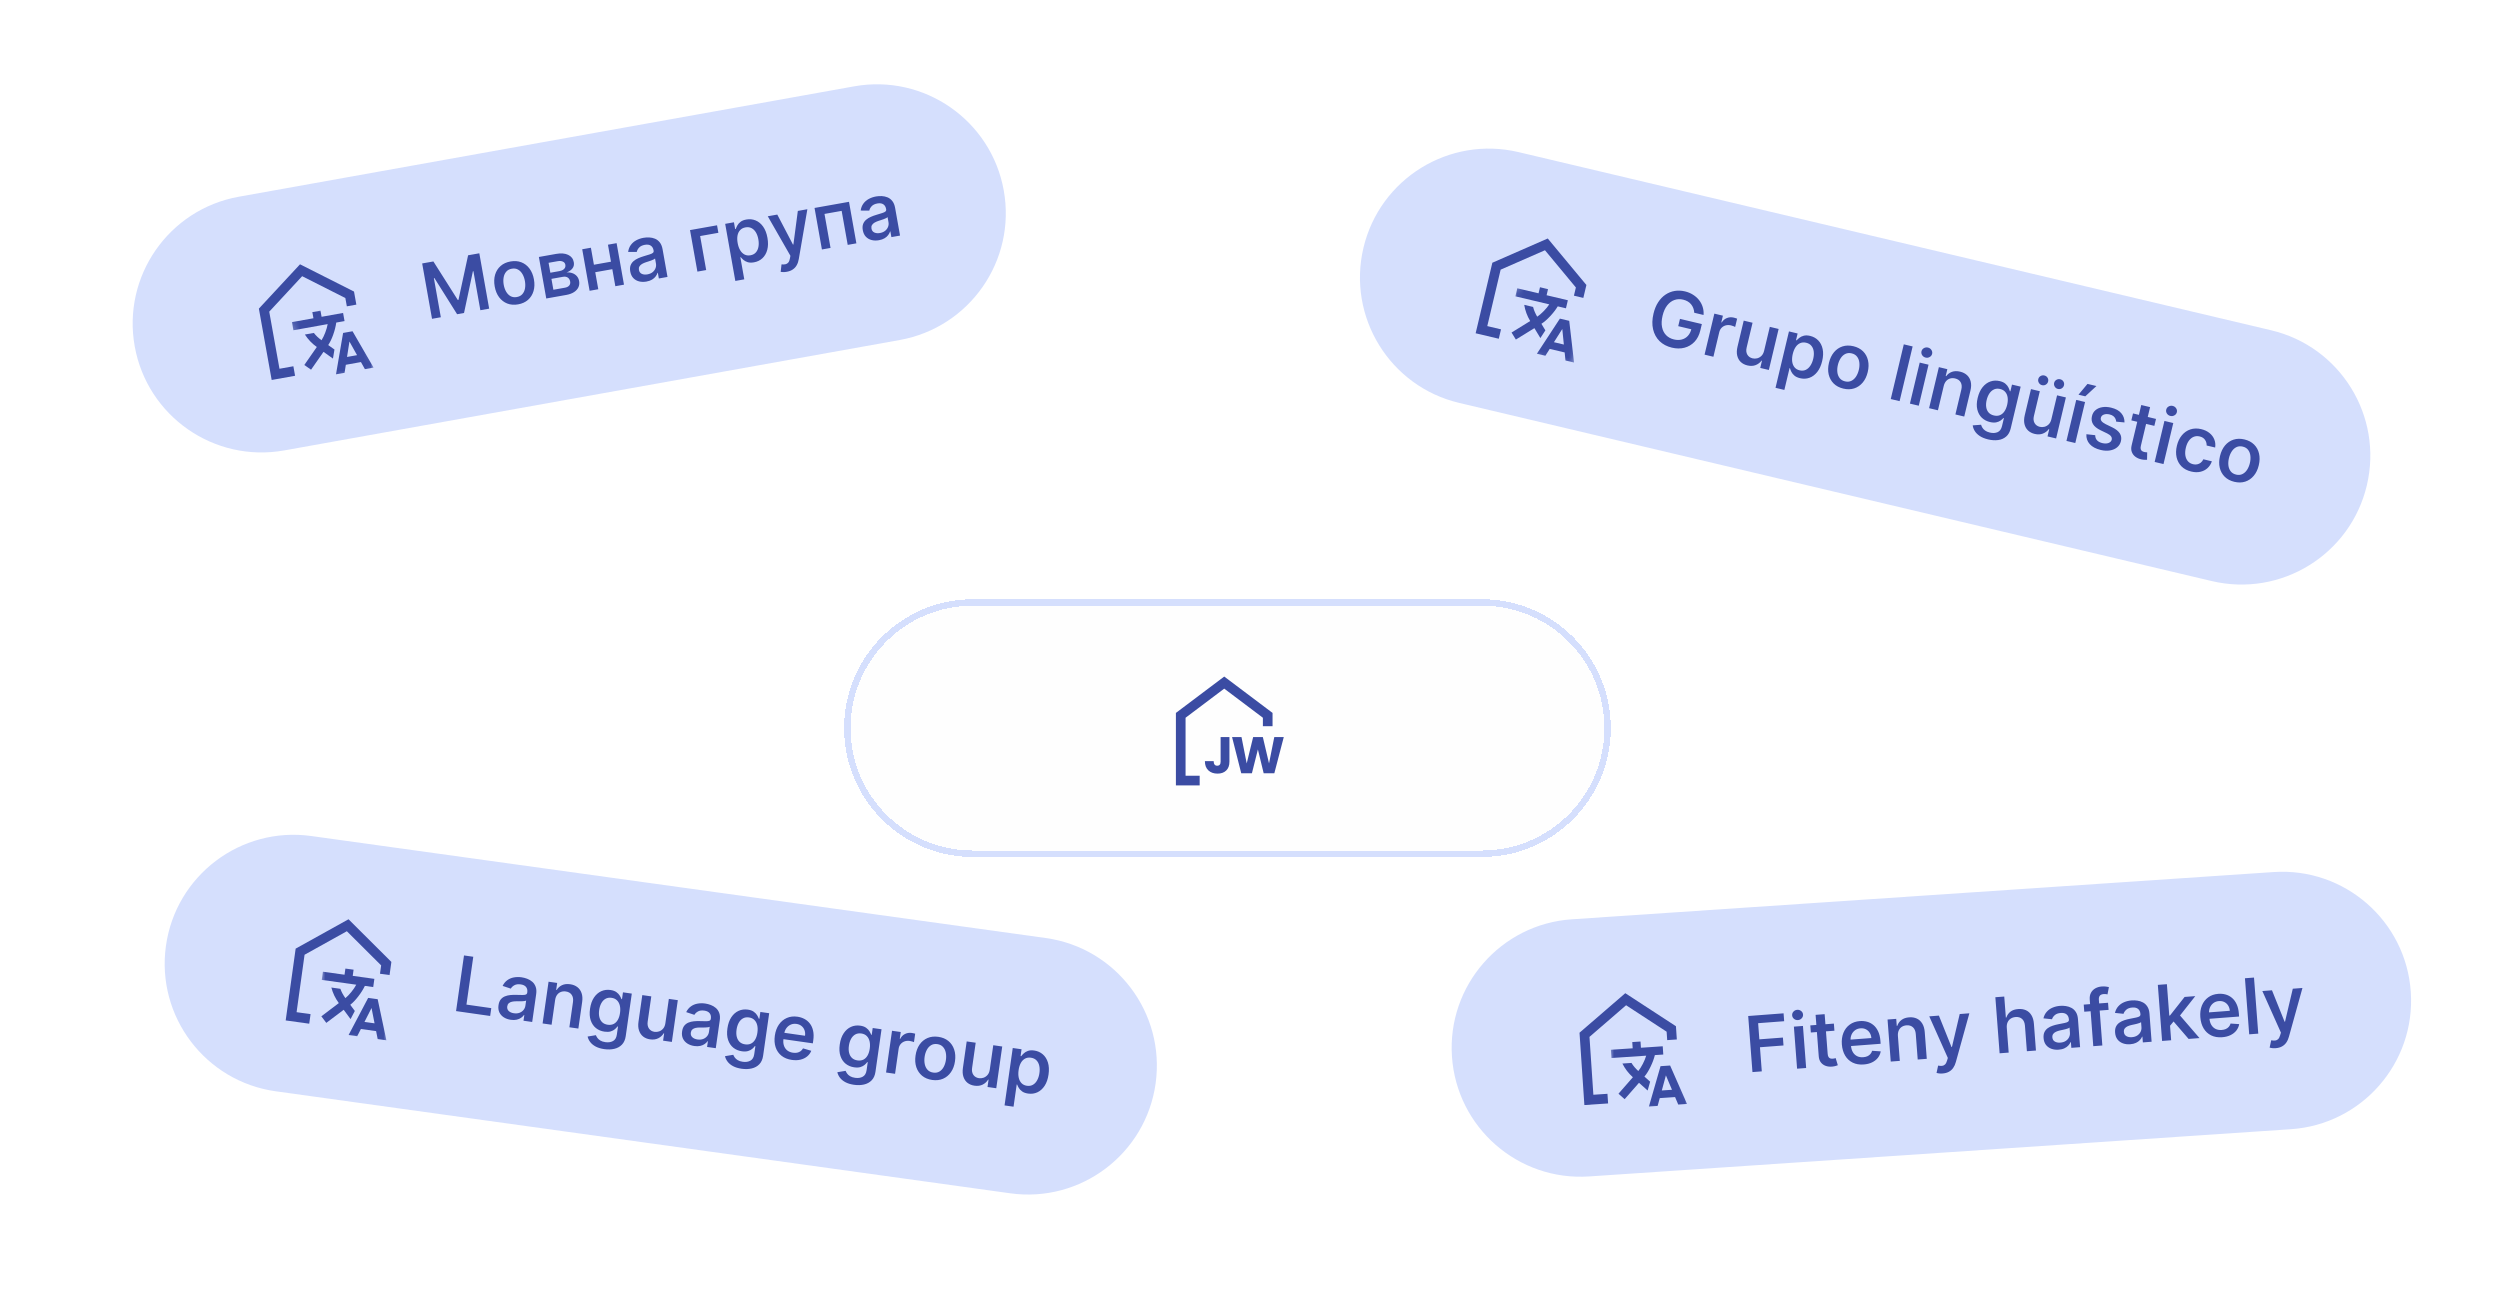 <svg width="388" height="200" viewBox="0 0 388 200" fill="none" xmlns="http://www.w3.org/2000/svg">
<g filter="url(#filter0_dd_18364_393903)">
<path d="M131 103C131 91.954 139.954 83 151 83H230C241.046 83 250 91.954 250 103C250 114.046 241.046 123 230 123H151C139.954 123 131 114.046 131 103Z" fill="#FEFEFE" shape-rendering="crispEdges"/>
<path d="M151 83.5H230C240.77 83.5 249.5 92.23 249.5 103C249.5 113.77 240.77 122.5 230 122.5H151C140.23 122.5 131.5 113.77 131.5 103C131.5 92.23 140.23 83.5 151 83.5Z" stroke="#D5DFFD" shape-rendering="crispEdges"/>
<mask id="mask0_18364_393903" style="mask-type:alpha" maskUnits="userSpaceOnUse" x="178" y="91" width="25" height="24">
<rect x="178.5" y="91" width="24" height="24" fill="#D9D9D9"/>
</mask>
<g mask="url(#mask0_18364_393903)">
<path d="M199.241 104.394L197.777 110.01H196.121L195.225 106.314L194.297 110.01H192.641L191.217 104.394H192.681L193.489 108.482L194.489 104.394H195.993L196.953 108.482L197.769 104.394H199.241Z" fill="#3B4CA3"/>
<path d="M190.808 104.394V108.218C190.808 108.81 190.64 109.266 190.304 109.586C189.973 109.906 189.525 110.066 188.96 110.066C188.368 110.066 187.893 109.898 187.536 109.562C187.179 109.226 187 108.749 187 108.13H188.36C188.36 108.365 188.408 108.543 188.504 108.666C188.6 108.783 188.739 108.842 188.92 108.842C189.085 108.842 189.213 108.789 189.304 108.682C189.395 108.575 189.44 108.421 189.44 108.218V104.394H190.808Z" fill="#3B4CA3"/>
<path d="M182.5 111.894V100.644L190 95L197.5 100.644V102.704H196V101.394L190 96.875L184 101.394V110.394H186.19C186.19 110.672 186.19 110.879 186.19 111.136C186.19 111.394 186.19 111.6 186.19 111.894H182.5Z" fill="#3B4CA3"/>
</g>
</g>
<path d="M20.907 53.749C18.957 42.877 26.19 32.482 37.062 30.532L132.567 13.4C143.439 11.449 153.834 18.682 155.784 29.554C157.735 40.426 150.502 50.821 139.63 52.771L44.125 69.903C33.252 71.854 22.858 64.621 20.907 53.749Z" fill="#D5DFFD"/>
<mask id="mask1_18364_393903" style="mask-type:alpha" maskUnits="userSpaceOnUse" x="34" y="34" width="29" height="29">
<rect x="34.537" y="39.112" width="24" height="24" transform="rotate(-10.17 34.537 39.112)" fill="#D9D9D9"/>
</mask>
<g mask="url(#mask1_18364_393903)">
<path d="M42.164 58.972L40.177 47.899L46.563 41.019L54.942 45.25L55.305 47.278L53.829 47.542L53.598 46.254L46.894 42.865L41.786 48.372L43.375 57.231L45.531 56.844C45.58 57.118 45.617 57.321 45.662 57.575C45.708 57.828 45.744 58.031 45.796 58.321L42.164 58.972Z" fill="#3B4CA3"/>
<mask id="mask2_18364_393903" style="mask-type:alpha" maskUnits="userSpaceOnUse" x="44" y="46" width="15" height="14">
<rect x="44.8" y="48.352" width="11.625" height="11.625" transform="rotate(-10.17 44.8 48.352)" fill="#D9D9D9"/>
</mask>
<g mask="url(#mask2_18364_393903)">
<path d="M52.147 58.096L53.248 51.674L54.714 51.411L57.978 57.05L56.634 57.292L56.019 56.193L53.673 56.614L53.478 57.858L52.147 58.096ZM48.276 57.377L47.227 56.647L49.169 53.855C48.787 53.581 48.444 53.285 48.142 52.968C47.84 52.651 47.565 52.302 47.319 51.92L48.711 51.67C48.876 51.886 49.055 52.084 49.247 52.265C49.438 52.445 49.656 52.625 49.9 52.806C50.104 52.489 50.298 52.09 50.482 51.608C50.666 51.127 50.79 50.691 50.854 50.302L45.535 51.256L45.308 49.992L48.646 49.394L48.475 48.44L49.738 48.214L49.909 49.167L53.246 48.569L53.473 49.832L52.185 50.063C52.108 50.644 51.953 51.265 51.719 51.926C51.487 52.586 51.226 53.129 50.939 53.555L51.91 54.246L51.675 55.652L50.209 54.606L48.276 57.377ZM53.86 55.399L55.414 55.12L54.233 53.004L53.86 55.399Z" fill="#3B4CA3"/>
</g>
</g>
<path d="M65.521 40.887L67.262 40.578L71.053 46.56L71.154 46.542L72.649 39.62L74.39 39.31L75.919 47.903L74.551 48.146L73.473 42.087L73.394 42.102L72.017 48.575L70.943 48.766L67.417 43.151L67.337 43.166L68.417 49.237L67.049 49.48L65.521 40.887ZM80.414 47.237C79.796 47.347 79.234 47.304 78.729 47.108C78.224 46.91 77.8 46.584 77.46 46.131C77.123 45.677 76.895 45.119 76.777 44.456C76.658 43.788 76.679 43.181 76.839 42.636C77.001 42.09 77.286 41.639 77.693 41.281C78.099 40.923 78.612 40.689 79.23 40.579C79.848 40.469 80.41 40.512 80.915 40.708C81.42 40.904 81.842 41.23 82.18 41.686C82.52 42.142 82.75 42.704 82.869 43.373C82.987 44.035 82.964 44.638 82.801 45.181C82.641 45.723 82.358 46.175 81.951 46.535C81.545 46.893 81.032 47.127 80.414 47.237ZM80.216 46.099C80.585 46.034 80.873 45.88 81.078 45.639C81.286 45.397 81.421 45.1 81.482 44.749C81.543 44.395 81.538 44.017 81.467 43.618C81.395 43.215 81.27 42.858 81.09 42.546C80.91 42.232 80.681 41.997 80.403 41.842C80.126 41.683 79.803 41.637 79.434 41.703C79.062 41.769 78.772 41.924 78.565 42.169C78.357 42.411 78.222 42.71 78.162 43.067C78.101 43.421 78.106 43.8 78.178 44.203C78.249 44.602 78.374 44.958 78.554 45.27C78.733 45.578 78.962 45.81 79.24 45.966C79.519 46.121 79.844 46.166 80.216 46.099ZM84.779 46.327L83.633 39.882L86.323 39.404C87.07 39.271 87.687 39.32 88.175 39.551C88.666 39.781 88.96 40.164 89.055 40.701C89.121 41.071 89.05 41.389 88.844 41.656C88.638 41.924 88.335 42.134 87.935 42.286C88.253 42.258 88.549 42.293 88.823 42.392C89.097 42.487 89.328 42.638 89.514 42.844C89.701 43.051 89.822 43.309 89.877 43.62C89.939 43.969 89.903 44.291 89.768 44.587C89.632 44.879 89.406 45.129 89.087 45.335C88.772 45.541 88.371 45.688 87.884 45.774L84.779 46.327ZM85.884 44.97L87.684 44.65C87.978 44.598 88.196 44.487 88.339 44.317C88.482 44.147 88.532 43.941 88.489 43.698C88.439 43.418 88.316 43.212 88.119 43.08C87.922 42.947 87.677 42.907 87.383 42.959L85.584 43.279L85.884 44.97ZM85.414 42.327L86.82 42.077C87.041 42.038 87.225 41.973 87.374 41.883C87.522 41.791 87.627 41.678 87.691 41.546C87.756 41.41 87.774 41.261 87.745 41.099C87.704 40.867 87.575 40.7 87.358 40.601C87.141 40.501 86.863 40.481 86.525 40.541L85.14 40.787L85.414 42.327ZM95.23 40.542L95.437 41.704L91.972 42.321L91.765 41.159L95.23 40.542ZM91.707 38.447L92.853 44.891L91.506 45.13L90.36 38.686L91.707 38.447ZM95.697 37.737L96.843 44.181L95.5 44.42L94.354 37.976L95.697 37.737ZM100.331 43.699C99.923 43.772 99.542 43.763 99.188 43.673C98.835 43.583 98.535 43.411 98.291 43.157C98.049 42.9 97.891 42.561 97.816 42.138C97.751 41.772 97.766 41.459 97.861 41.2C97.959 40.937 98.112 40.715 98.322 40.533C98.532 40.352 98.777 40.2 99.055 40.078C99.336 39.953 99.629 39.847 99.933 39.758C100.305 39.645 100.608 39.553 100.84 39.48C101.072 39.407 101.237 39.327 101.334 39.24C101.431 39.154 101.467 39.036 101.44 38.888L101.435 38.859C101.375 38.52 101.229 38.275 100.997 38.123C100.768 37.97 100.465 37.928 100.087 37.995C99.69 38.066 99.392 38.208 99.193 38.422C98.995 38.636 98.872 38.863 98.825 39.102L97.487 39.098C97.543 38.684 97.68 38.328 97.899 38.029C98.116 37.728 98.395 37.485 98.734 37.3C99.076 37.113 99.457 36.982 99.876 36.907C100.161 36.856 100.458 36.838 100.767 36.852C101.078 36.866 101.375 36.932 101.659 37.049C101.942 37.166 102.188 37.356 102.396 37.619C102.607 37.881 102.753 38.236 102.832 38.684L103.596 42.98L102.254 43.219L102.097 42.338L102.047 42.347C101.993 42.529 101.897 42.714 101.76 42.9C101.623 43.086 101.437 43.25 101.203 43.393C100.968 43.535 100.678 43.638 100.331 43.699ZM100.474 42.583C100.802 42.525 101.071 42.411 101.283 42.24C101.495 42.067 101.645 41.864 101.734 41.632C101.825 41.397 101.848 41.156 101.804 40.91L101.663 40.112C101.622 40.163 101.545 40.217 101.432 40.275C101.317 40.33 101.187 40.385 101.041 40.439C100.895 40.492 100.75 40.54 100.608 40.586C100.466 40.631 100.345 40.67 100.244 40.702C100.018 40.777 99.816 40.867 99.638 40.97C99.46 41.074 99.327 41.202 99.239 41.353C99.15 41.502 99.124 41.681 99.161 41.891C99.214 42.187 99.363 42.391 99.608 42.504C99.853 42.616 100.142 42.642 100.474 42.583ZM111.285 34.965L111.493 36.131L108.661 36.635L109.599 41.913L108.236 42.155L107.09 35.711L111.285 34.965ZM114.123 43.601L112.547 34.74L113.906 34.498L114.094 35.551L114.19 35.534C114.243 35.378 114.324 35.199 114.432 34.998C114.54 34.794 114.705 34.606 114.925 34.434C115.145 34.259 115.449 34.137 115.838 34.068C116.344 33.978 116.823 34.026 117.274 34.211C117.726 34.396 118.113 34.715 118.436 35.169C118.759 35.622 118.983 36.203 119.109 36.91C119.234 37.609 119.224 38.229 119.08 38.768C118.936 39.304 118.686 39.74 118.33 40.074C117.974 40.409 117.539 40.622 117.024 40.713C116.644 40.781 116.319 40.774 116.051 40.692C115.785 40.609 115.564 40.493 115.387 40.342C115.213 40.191 115.074 40.049 114.969 39.914L114.902 39.926L115.512 43.354L114.123 43.601ZM114.484 37.72C114.561 38.153 114.69 38.524 114.872 38.832C115.056 39.137 115.283 39.361 115.554 39.503C115.824 39.643 116.13 39.682 116.471 39.621C116.823 39.559 117.103 39.411 117.309 39.178C117.516 38.945 117.65 38.653 117.712 38.301C117.776 37.949 117.771 37.565 117.697 37.148C117.624 36.734 117.498 36.377 117.321 36.077C117.143 35.774 116.917 35.551 116.644 35.41C116.373 35.264 116.058 35.224 115.7 35.288C115.353 35.349 115.077 35.491 114.871 35.712C114.664 35.93 114.528 36.211 114.462 36.555C114.399 36.898 114.406 37.286 114.484 37.72ZM122.11 42.181C121.914 42.215 121.731 42.232 121.561 42.231C121.39 42.229 121.257 42.217 121.16 42.194L121.291 41.032C121.529 41.056 121.736 41.048 121.91 41.009C122.085 40.972 122.23 40.884 122.344 40.745C122.461 40.606 122.544 40.395 122.595 40.112L122.673 39.7L119.158 33.564L120.635 33.302L123.069 37.959L123.136 37.947L123.823 32.735L125.304 32.471L123.974 40.2C123.914 40.563 123.808 40.88 123.654 41.153C123.504 41.425 123.301 41.647 123.046 41.819C122.794 41.994 122.482 42.114 122.11 42.181ZM127.561 38.718L126.415 32.274L131.765 31.322L132.911 37.767L131.564 38.006L130.625 32.728L127.961 33.202L128.9 38.48L127.561 38.718ZM136.421 37.281C136.013 37.354 135.632 37.345 135.278 37.255C134.924 37.165 134.626 36.993 134.381 36.739C134.139 36.482 133.981 36.142 133.906 35.72C133.841 35.354 133.856 35.041 133.951 34.781C134.048 34.519 134.202 34.297 134.412 34.115C134.622 33.933 134.867 33.782 135.145 33.66C135.426 33.535 135.719 33.428 136.023 33.34C136.395 33.227 136.698 33.134 136.93 33.061C137.162 32.988 137.327 32.908 137.424 32.822C137.521 32.735 137.557 32.618 137.53 32.47L137.525 32.44C137.465 32.102 137.319 31.857 137.087 31.705C136.858 31.552 136.555 31.509 136.177 31.576C135.78 31.647 135.482 31.79 135.283 32.004C135.085 32.218 134.962 32.445 134.915 32.684L133.577 32.679C133.633 32.266 133.77 31.909 133.989 31.611C134.206 31.309 134.485 31.067 134.824 30.882C135.166 30.694 135.547 30.563 135.966 30.489C136.251 30.438 136.548 30.42 136.857 30.434C137.168 30.448 137.465 30.514 137.749 30.63C138.032 30.747 138.278 30.937 138.486 31.2C138.697 31.463 138.843 31.818 138.922 32.266L139.686 36.562L138.344 36.8L138.187 35.919L138.137 35.928C138.083 36.111 137.987 36.295 137.85 36.481C137.713 36.667 137.527 36.832 137.293 36.974C137.058 37.117 136.768 37.219 136.421 37.281ZM136.564 36.165C136.892 36.107 137.161 35.992 137.373 35.822C137.585 35.649 137.735 35.446 137.824 35.214C137.914 34.978 137.938 34.737 137.894 34.491L137.752 33.694C137.712 33.745 137.635 33.799 137.522 33.856C137.407 33.911 137.277 33.966 137.131 34.021C136.985 34.073 136.84 34.122 136.698 34.167C136.556 34.213 136.435 34.252 136.334 34.284C136.108 34.359 135.906 34.448 135.728 34.552C135.55 34.656 135.417 34.783 135.329 34.935C135.24 35.083 135.214 35.262 135.251 35.472C135.304 35.769 135.453 35.973 135.698 36.085C135.943 36.197 136.232 36.224 136.564 36.165Z" fill="#3B4CA3"/>
<path d="M211.607 38.462C214.152 27.713 224.928 21.063 235.677 23.607L352.48 51.258C363.229 53.802 369.879 64.579 367.335 75.327C364.79 86.076 354.014 92.727 343.265 90.182L226.462 62.531C215.713 59.987 209.063 49.211 211.607 38.462Z" fill="#D5DFFD"/>
<mask id="mask3_18364_393903" style="mask-type:alpha" maskUnits="userSpaceOnUse" x="224" y="30" width="30" height="30">
<rect x="229.941" y="30.471" width="24" height="24" transform="rotate(13.318 229.941 30.471)" fill="#D9D9D9"/>
</mask>
<g mask="url(#mask3_18364_393903)">
<path d="M229.02 51.724L231.612 40.777L240.21 37.012L246.209 44.232L245.734 46.236L244.274 45.891L244.576 44.617L239.779 38.837L232.899 41.852L230.826 50.61L232.957 51.115C232.893 51.385 232.846 51.586 232.786 51.837C232.727 52.088 232.679 52.288 232.612 52.574L229.02 51.724Z" fill="#3B4CA3"/>
<mask id="mask4_18364_393903" style="mask-type:alpha" maskUnits="userSpaceOnUse" x="232" y="43" width="15" height="15">
<rect x="235.671" y="43.035" width="11.625" height="11.625" transform="rotate(13.318 235.671 43.035)" fill="#D9D9D9"/>
</mask>
<g mask="url(#mask4_18364_393903)">
<path d="M238.525 54.9L242.095 49.449L243.544 49.792L244.291 56.265L242.961 55.95L242.835 54.698L240.516 54.149L239.842 55.212L238.525 54.9ZM235.262 52.698L234.591 51.61L237.485 49.824C237.244 49.42 237.047 49.012 236.897 48.601C236.746 48.189 236.633 47.76 236.559 47.311L237.935 47.637C238.001 47.901 238.086 48.154 238.19 48.396C238.294 48.638 238.422 48.89 238.573 49.152C238.887 48.943 239.224 48.655 239.585 48.286C239.945 47.918 240.233 47.568 240.446 47.236L235.188 45.991L235.484 44.742L238.783 45.523L239.006 44.58L240.255 44.876L240.032 45.819L243.331 46.6L243.036 47.849L241.762 47.547C241.46 48.05 241.07 48.557 240.593 49.07C240.116 49.583 239.661 49.978 239.227 50.254L239.843 51.274L239.067 52.47L238.139 50.927L235.262 52.698ZM241.172 53.109L242.709 53.473L242.468 51.06L241.172 53.109Z" fill="#3B4CA3"/>
</g>
</g>
<path d="M262.95 48.541C262.933 48.282 262.883 48.044 262.8 47.826C262.719 47.605 262.605 47.407 262.46 47.232C262.318 47.055 262.142 46.905 261.932 46.782C261.725 46.66 261.487 46.567 261.219 46.503C260.749 46.391 260.301 46.409 259.874 46.559C259.45 46.706 259.076 46.983 258.751 47.391C258.429 47.799 258.189 48.334 258.031 48.998C257.873 49.661 257.845 50.248 257.948 50.761C258.051 51.27 258.261 51.688 258.578 52.015C258.897 52.342 259.301 52.564 259.79 52.681C260.235 52.787 260.643 52.791 261.014 52.692C261.388 52.594 261.703 52.405 261.96 52.125C262.219 51.845 262.401 51.485 262.506 51.046L262.832 51.185L260.461 50.62L260.731 49.488L264.126 50.297L263.889 51.288C263.718 52.009 263.415 52.597 262.983 53.052C262.551 53.504 262.032 53.81 261.428 53.969C260.824 54.126 260.174 54.121 259.477 53.955C258.704 53.771 258.066 53.433 257.563 52.943C257.065 52.45 256.73 51.839 256.559 51.109C256.389 50.379 256.41 49.566 256.624 48.671C256.786 47.991 257.026 47.404 257.345 46.911C257.665 46.418 258.042 46.024 258.477 45.731C258.915 45.435 259.392 45.243 259.906 45.156C260.421 45.068 260.954 45.09 261.507 45.222C261.971 45.333 262.387 45.505 262.755 45.739C263.126 45.97 263.438 46.248 263.691 46.571C263.947 46.895 264.136 47.254 264.258 47.648C264.381 48.039 264.426 48.451 264.392 48.885L262.95 48.541ZM264.548 55.041L266.066 48.675L267.396 48.992L267.149 50.028L267.215 50.044C267.416 49.718 267.683 49.489 268.018 49.359C268.356 49.227 268.709 49.204 269.077 49.292C269.157 49.311 269.249 49.337 269.352 49.37C269.455 49.401 269.539 49.429 269.603 49.456L269.296 50.741C269.243 50.708 269.152 50.667 269.023 50.619C268.898 50.569 268.772 50.529 268.645 50.498C268.36 50.431 268.091 50.431 267.838 50.499C267.589 50.565 267.374 50.689 267.193 50.871C267.016 51.051 266.895 51.279 266.829 51.555L265.92 55.369L264.548 55.041ZM273.791 54.437L274.675 50.727L276.043 51.053L274.525 57.42L273.19 57.102L273.457 55.983L273.391 55.967C273.161 56.28 272.858 56.512 272.481 56.661C272.103 56.811 271.674 56.828 271.193 56.713C270.782 56.615 270.439 56.437 270.164 56.179C269.893 55.919 269.711 55.589 269.616 55.19C269.521 54.79 269.536 54.331 269.66 53.811L270.625 49.761L271.997 50.089L271.077 53.948C270.977 54.368 271.012 54.73 271.182 55.033C271.356 55.334 271.628 55.529 271.998 55.617C272.227 55.672 272.464 55.67 272.709 55.612C272.954 55.55 273.175 55.425 273.373 55.235C273.57 55.043 273.71 54.777 273.791 54.437ZM275.56 60.19L277.647 51.435L278.99 51.756L278.742 52.796L278.838 52.819C278.949 52.696 279.094 52.565 279.274 52.423C279.454 52.279 279.679 52.173 279.95 52.103C280.222 52.03 280.549 52.04 280.933 52.131C281.434 52.251 281.854 52.485 282.194 52.835C282.534 53.185 282.762 53.632 282.877 54.176C282.993 54.721 282.967 55.343 282.8 56.042C282.636 56.733 282.38 57.297 282.033 57.734C281.688 58.168 281.285 58.468 280.825 58.633C280.365 58.798 279.881 58.819 279.372 58.698C278.996 58.609 278.702 58.473 278.488 58.29C278.277 58.109 278.121 57.914 278.019 57.705C277.919 57.498 277.848 57.311 277.806 57.147L277.74 57.131L276.932 60.517L275.56 60.19ZM278.235 54.94C278.133 55.368 278.104 55.76 278.148 56.115C278.195 56.468 278.315 56.764 278.506 57.002C278.698 57.238 278.963 57.396 279.3 57.476C279.648 57.559 279.963 57.535 280.246 57.404C280.528 57.273 280.768 57.058 280.964 56.761C281.164 56.463 281.312 56.109 281.411 55.697C281.508 55.288 281.535 54.911 281.492 54.565C281.45 54.216 281.332 53.922 281.137 53.683C280.947 53.441 280.674 53.279 280.321 53.194C279.978 53.113 279.668 53.132 279.391 53.253C279.115 53.371 278.878 53.575 278.681 53.864C278.486 54.153 278.338 54.512 278.235 54.94ZM286.08 60.311C285.47 60.165 284.972 59.902 284.586 59.521C284.202 59.137 283.944 58.67 283.812 58.118C283.684 57.568 283.697 56.965 283.854 56.31C284.011 55.65 284.272 55.102 284.636 54.666C285.002 54.23 285.443 53.929 285.959 53.763C286.475 53.597 287.038 53.587 287.649 53.732C288.259 53.878 288.757 54.141 289.143 54.522C289.528 54.903 289.784 55.37 289.912 55.923C290.043 56.477 290.03 57.085 289.872 57.745C289.716 58.4 289.455 58.944 289.089 59.376C288.726 59.81 288.286 60.111 287.77 60.28C287.254 60.446 286.691 60.456 286.08 60.311ZM286.352 59.188C286.717 59.275 287.042 59.249 287.326 59.109C287.613 58.971 287.855 58.752 288.052 58.455C288.249 58.154 288.395 57.806 288.489 57.411C288.584 57.013 288.611 56.635 288.571 56.278C288.531 55.918 288.414 55.611 288.22 55.358C288.03 55.102 287.753 54.931 287.388 54.844C287.02 54.757 286.693 54.783 286.405 54.925C286.118 55.064 285.875 55.285 285.677 55.589C285.48 55.889 285.334 56.238 285.239 56.636C285.145 57.031 285.118 57.407 285.158 57.765C285.199 58.119 285.317 58.423 285.51 58.677C285.704 58.93 285.985 59.101 286.352 59.188ZM296.841 53.768L294.817 62.258L293.445 61.931L295.469 53.441L296.841 53.768ZM296.42 62.64L297.938 56.273L299.31 56.6L297.792 62.967L296.42 62.64ZM298.855 55.497C298.628 55.443 298.451 55.32 298.324 55.13C298.2 54.939 298.164 54.736 298.215 54.521C298.266 54.308 298.39 54.145 298.586 54.031C298.786 53.918 298.998 53.888 299.225 53.943C299.452 53.996 299.627 54.119 299.751 54.309C299.878 54.5 299.916 54.702 299.865 54.914C299.814 55.13 299.688 55.294 299.489 55.407C299.293 55.521 299.081 55.551 298.855 55.497ZM301.663 59.921L300.767 63.676L299.395 63.349L300.913 56.982L302.227 57.295L301.974 58.357L302.053 58.375C302.282 58.062 302.581 57.84 302.948 57.708C303.315 57.577 303.736 57.568 304.212 57.681C304.648 57.785 305.008 57.968 305.29 58.231C305.572 58.494 305.76 58.825 305.855 59.225C305.952 59.625 305.939 60.083 305.816 60.6L304.85 64.65L303.478 64.323L304.398 60.463C304.504 60.018 304.472 59.644 304.302 59.341C304.133 59.035 303.846 58.834 303.443 58.737C303.167 58.672 302.908 58.673 302.667 58.741C302.426 58.809 302.217 58.942 302.042 59.139C301.866 59.337 301.74 59.597 301.663 59.921ZM308.558 68.197C308.036 68.073 307.604 67.897 307.261 67.669C306.921 67.442 306.662 67.184 306.485 66.897C306.308 66.609 306.202 66.315 306.166 66.015L307.463 65.921C307.503 66.059 307.568 66.207 307.659 66.366C307.749 66.525 307.888 66.673 308.074 66.811C308.26 66.952 308.513 67.06 308.833 67.137C309.281 67.243 309.677 67.223 310.022 67.074C310.366 66.928 310.597 66.612 310.713 66.126L311.005 64.899L310.926 64.88C310.817 65.009 310.67 65.139 310.487 65.271C310.305 65.399 310.078 65.493 309.807 65.551C309.537 65.606 309.214 65.589 308.838 65.499C308.343 65.382 307.923 65.159 307.578 64.831C307.236 64.501 307.003 64.078 306.878 63.56C306.753 63.043 306.772 62.441 306.935 61.756C307.099 61.071 307.354 60.514 307.702 60.086C308.049 59.657 308.453 59.364 308.915 59.205C309.376 59.046 309.858 59.027 310.361 59.147C310.745 59.239 311.042 59.378 311.252 59.565C311.464 59.75 311.62 59.948 311.719 60.158C311.818 60.366 311.889 60.549 311.93 60.708L312.013 60.728L312.261 59.687L313.608 60.008L312.06 66.5C311.93 67.044 311.695 67.463 311.354 67.755C311.015 68.048 310.604 68.228 310.121 68.294C309.638 68.362 309.117 68.33 308.558 68.197ZM309.449 64.48C309.786 64.56 310.091 64.548 310.364 64.444C310.637 64.34 310.871 64.151 311.064 63.879C311.261 63.605 311.409 63.258 311.51 62.838C311.609 62.42 311.635 62.041 311.588 61.7C311.541 61.359 311.421 61.073 311.227 60.843C311.035 60.61 310.768 60.453 310.428 60.372C310.075 60.288 309.757 60.308 309.476 60.434C309.195 60.56 308.957 60.766 308.763 61.053C308.569 61.34 308.425 61.682 308.33 62.08C308.234 62.483 308.211 62.851 308.26 63.184C308.309 63.515 308.432 63.792 308.626 64.017C308.824 64.242 309.098 64.396 309.449 64.48ZM318.373 65.065L319.258 61.355L320.626 61.682L319.108 68.049L317.773 67.73L318.04 66.611L317.973 66.595C317.744 66.909 317.441 67.14 317.063 67.29C316.686 67.439 316.257 67.457 315.776 67.342C315.364 67.244 315.021 67.066 314.747 66.807C314.476 66.547 314.293 66.217 314.199 65.818C314.104 65.419 314.119 64.959 314.242 64.44L315.208 60.39L316.58 60.717L315.66 64.576C315.56 64.996 315.595 65.358 315.765 65.661C315.938 65.963 316.21 66.157 316.58 66.246C316.81 66.3 317.047 66.299 317.292 66.24C317.537 66.179 317.758 66.053 317.955 65.864C318.153 65.671 318.292 65.405 318.373 65.065ZM316.926 59.779C316.719 59.73 316.557 59.612 316.441 59.427C316.325 59.238 316.291 59.043 316.339 58.842C316.39 58.629 316.508 58.469 316.695 58.361C316.881 58.254 317.078 58.225 317.285 58.274C317.501 58.326 317.664 58.441 317.777 58.619C317.889 58.798 317.92 58.993 317.869 59.206C317.821 59.408 317.705 59.568 317.523 59.684C317.341 59.799 317.142 59.83 316.926 59.779ZM319.388 60.366C319.181 60.316 319.019 60.199 318.903 60.014C318.787 59.825 318.753 59.63 318.801 59.429C318.852 59.216 318.971 59.056 319.157 58.948C319.343 58.841 319.54 58.812 319.747 58.861C319.963 58.913 320.127 59.028 320.239 59.206C320.351 59.385 320.382 59.581 320.331 59.793C320.283 59.995 320.168 60.154 319.985 60.272C319.803 60.386 319.604 60.417 319.388 60.366ZM320.712 68.431L322.23 62.064L323.602 62.391L322.084 68.758L320.712 68.431ZM322.58 61.258L323.978 59.581L325.367 59.912L323.637 61.51L322.58 61.258ZM329.722 65.563L328.433 65.44C328.425 65.289 328.387 65.139 328.317 64.991C328.25 64.841 328.144 64.706 327.997 64.587C327.85 64.467 327.654 64.378 327.408 64.319C327.076 64.24 326.781 64.247 326.522 64.34C326.266 64.434 326.111 64.597 326.055 64.829C326.008 65.028 326.044 65.206 326.165 65.363C326.285 65.52 326.503 65.679 326.818 65.839L327.815 66.322C328.378 66.596 328.771 66.909 328.994 67.26C329.217 67.611 329.276 68.013 329.17 68.467C329.074 68.859 328.877 69.179 328.578 69.426C328.283 69.671 327.915 69.831 327.473 69.907C327.035 69.984 326.554 69.96 326.032 69.835C325.283 69.656 324.715 69.355 324.329 68.93C323.943 68.502 323.769 67.989 323.806 67.39L325.177 67.542C325.177 67.86 325.27 68.123 325.457 68.331C325.645 68.537 325.918 68.682 326.277 68.768C326.659 68.859 326.983 68.853 327.25 68.75C327.517 68.644 327.68 68.477 327.737 68.248C327.781 68.054 327.745 67.878 327.631 67.719C327.521 67.559 327.323 67.409 327.037 67.271L326.016 66.778C325.442 66.504 325.046 66.183 324.83 65.816C324.614 65.446 324.562 65.034 324.674 64.579C324.763 64.194 324.947 63.885 325.228 63.651C325.509 63.414 325.858 63.262 326.274 63.195C326.694 63.125 327.151 63.15 327.646 63.267C328.361 63.438 328.888 63.727 329.226 64.135C329.568 64.54 329.733 65.017 329.722 65.563ZM334.612 65.016L334.355 66.094L330.786 65.243L331.043 64.165L334.612 65.016ZM332.322 62.858L333.694 63.185L332.263 69.187C332.211 69.406 332.205 69.581 332.243 69.713C332.283 69.842 332.351 69.94 332.449 70.007C332.55 70.072 332.666 70.12 332.796 70.151C332.893 70.174 332.98 70.188 333.058 70.192C333.139 70.196 333.201 70.199 333.244 70.201L333.223 71.357C333.139 71.363 333.023 71.365 332.875 71.361C332.726 71.361 332.549 71.339 332.343 71.296C331.99 71.221 331.682 71.086 331.419 70.892C331.158 70.698 330.971 70.45 330.856 70.148C330.744 69.847 330.736 69.501 330.832 69.109L332.322 62.858ZM334.402 71.695L335.92 65.328L337.292 65.655L335.775 72.022L334.402 71.695ZM336.837 64.552C336.61 64.498 336.434 64.375 336.307 64.185C336.183 63.994 336.146 63.791 336.198 63.576C336.249 63.363 336.372 63.2 336.569 63.086C336.768 62.973 336.981 62.943 337.208 62.998C337.434 63.051 337.609 63.174 337.733 63.364C337.86 63.555 337.898 63.757 337.848 63.969C337.796 64.185 337.671 64.349 337.472 64.462C337.275 64.576 337.064 64.606 336.837 64.552ZM340.079 73.184C339.454 73.035 338.95 72.767 338.566 72.381C338.186 71.992 337.932 71.523 337.806 70.973C337.684 70.421 337.699 69.825 337.852 69.183C338.007 68.534 338.266 67.991 338.63 67.555C338.994 67.119 339.433 66.815 339.947 66.643C340.464 66.471 341.027 66.457 341.635 66.603C342.135 66.722 342.558 66.92 342.903 67.198C343.249 67.474 343.5 67.805 343.656 68.193C343.815 68.581 343.86 69.002 343.793 69.456L342.471 69.141C342.482 68.823 342.399 68.531 342.219 68.266C342.043 68.002 341.765 67.825 341.387 67.735C341.06 67.657 340.754 67.676 340.466 67.791C340.182 67.905 339.933 68.105 339.718 68.393C339.507 68.678 339.349 69.042 339.243 69.484C339.137 69.932 339.112 70.335 339.17 70.694C339.228 71.049 339.358 71.344 339.559 71.579C339.763 71.812 340.03 71.968 340.359 72.046C340.588 72.101 340.804 72.107 341.007 72.065C341.213 72.023 341.397 71.937 341.559 71.806C341.725 71.674 341.859 71.498 341.961 71.28L343.283 71.595C343.139 72.016 342.913 72.369 342.606 72.652C342.3 72.932 341.931 73.122 341.498 73.22C341.069 73.319 340.596 73.307 340.079 73.184ZM346.77 74.779C346.159 74.633 345.661 74.37 345.276 73.989C344.892 73.606 344.634 73.138 344.502 72.587C344.374 72.036 344.387 71.434 344.543 70.779C344.701 70.118 344.961 69.57 345.325 69.134C345.692 68.699 346.133 68.398 346.649 68.232C347.164 68.065 347.728 68.055 348.338 68.201C348.949 68.346 349.447 68.61 349.832 68.99C350.218 69.371 350.474 69.839 350.602 70.392C350.733 70.946 350.72 71.553 350.562 72.213C350.406 72.868 350.145 73.412 349.779 73.845C349.416 74.278 348.976 74.579 348.46 74.748C347.944 74.914 347.381 74.925 346.77 74.779ZM347.042 73.657C347.407 73.744 347.731 73.717 348.016 73.578C348.303 73.439 348.545 73.221 348.742 72.923C348.939 72.622 349.084 72.275 349.179 71.879C349.274 71.481 349.301 71.104 349.26 70.747C349.221 70.387 349.104 70.08 348.91 69.826C348.72 69.571 348.442 69.4 348.078 69.313C347.71 69.225 347.382 69.252 347.095 69.394C346.807 69.532 346.565 69.754 346.367 70.057C346.17 70.357 346.024 70.707 345.929 71.105C345.835 71.5 345.808 71.876 345.848 72.233C345.889 72.588 346.007 72.891 346.2 73.145C346.394 73.398 346.675 73.569 347.042 73.657Z" fill="#3B4CA3"/>
<path d="M25.751 146.81C27.271 135.869 37.372 128.232 48.312 129.751L162.295 145.581C173.236 147.101 180.873 157.202 179.354 168.142C177.834 179.083 167.733 186.72 156.792 185.201L42.81 169.371C31.869 167.851 24.232 157.751 25.751 146.81Z" fill="#D5DFFD"/>
<mask id="mask5_18364_393903" style="mask-type:alpha" maskUnits="userSpaceOnUse" x="39" y="137" width="29" height="28">
<rect x="43.25" y="137.125" width="24" height="24" transform="rotate(7.907 43.25 137.125)" fill="#D9D9D9"/>
</mask>
<g mask="url(#mask5_18364_393903)">
<path d="M44.338 158.371L45.885 147.228L54.09 142.669L60.742 149.291L60.459 151.331L58.974 151.125L59.154 149.828L53.832 144.526L47.268 148.177L46.03 157.091L48.199 157.393C48.161 157.668 48.133 157.873 48.097 158.128C48.062 158.383 48.033 158.587 47.993 158.878L44.338 158.371Z" fill="#3B4CA3"/>
<mask id="mask6_18364_393903" style="mask-type:alpha" maskUnits="userSpaceOnUse" x="48" y="149" width="14" height="14">
<rect x="50.139" y="149.093" width="11.625" height="11.625" transform="rotate(7.907 50.139 149.093)" fill="#D9D9D9"/>
</mask>
<g mask="url(#mask6_18364_393903)">
<path d="M54.1 160.636L57.139 154.872L58.614 155.077L59.968 161.451L58.615 161.263L58.371 160.028L56.01 159.7L55.439 160.822L54.1 160.636ZM50.643 158.751L49.872 157.731L52.585 155.68C52.307 155.301 52.073 154.913 51.884 154.518C51.695 154.123 51.542 153.706 51.426 153.266L52.827 153.461C52.917 153.718 53.026 153.961 53.152 154.192C53.279 154.423 53.429 154.662 53.605 154.909C53.898 154.671 54.206 154.352 54.531 153.952C54.855 153.551 55.108 153.175 55.289 152.825L49.937 152.081L50.113 150.81L53.472 151.276L53.605 150.317L54.876 150.493L54.743 151.453L58.101 151.919L57.925 153.191L56.628 153.011C56.375 153.539 56.035 154.081 55.608 154.637C55.182 155.193 54.766 155.628 54.36 155.944L55.069 156.902L54.409 158.165L53.34 156.717L50.643 158.751ZM56.565 158.603L58.13 158.821L57.663 156.442L56.565 158.603Z" fill="#3B4CA3"/>
</g>
</g>
<path d="M70.78 156.922L72.013 148.283L73.452 148.488L72.392 155.913L76.247 156.463L76.074 157.678L70.78 156.922ZM79.27 158.273C78.86 158.214 78.5 158.087 78.193 157.891C77.885 157.695 77.655 157.438 77.502 157.12C77.353 156.801 77.308 156.428 77.369 156.004C77.421 155.635 77.534 155.343 77.705 155.126C77.88 154.907 78.095 154.744 78.352 154.638C78.608 154.531 78.887 154.463 79.19 154.434C79.496 154.403 79.807 154.393 80.124 154.404C80.513 154.414 80.829 154.42 81.073 154.423C81.316 154.427 81.498 154.402 81.617 154.351C81.736 154.299 81.806 154.198 81.828 154.049L81.832 154.02C81.88 153.679 81.818 153.401 81.646 153.184C81.476 152.967 81.201 152.832 80.821 152.778C80.422 152.721 80.094 152.763 79.839 152.904C79.583 153.046 79.396 153.223 79.277 153.435L78.007 153.013C78.19 152.637 78.431 152.342 78.732 152.126C79.033 151.908 79.373 151.764 79.753 151.695C80.137 151.624 80.539 151.618 80.961 151.678C81.248 151.719 81.535 151.795 81.824 151.905C82.115 152.015 82.377 152.171 82.61 152.37C82.843 152.57 83.017 152.827 83.132 153.142C83.251 153.458 83.278 153.84 83.214 154.29L82.597 158.61L81.247 158.417L81.373 157.531L81.323 157.524C81.214 157.681 81.066 157.826 80.877 157.96C80.689 158.094 80.461 158.192 80.194 158.254C79.927 158.316 79.619 158.322 79.27 158.273ZM79.755 157.257C80.084 157.304 80.376 157.28 80.631 157.184C80.886 157.086 81.092 156.94 81.249 156.747C81.409 156.552 81.506 156.331 81.541 156.083L81.656 155.282C81.602 155.317 81.512 155.344 81.386 155.364C81.26 155.38 81.119 155.392 80.964 155.398C80.808 155.402 80.656 155.403 80.507 155.402C80.358 155.4 80.23 155.399 80.124 155.399C79.886 155.399 79.666 155.421 79.465 155.464C79.263 155.507 79.097 155.586 78.966 155.702C78.835 155.816 78.754 155.978 78.724 156.189C78.682 156.487 78.759 156.727 78.957 156.911C79.154 157.094 79.421 157.209 79.755 157.257ZM86.153 155.218L85.607 159.04L84.21 158.84L85.136 152.361L86.473 152.552L86.319 153.632L86.399 153.643C86.599 153.31 86.875 153.061 87.229 152.896C87.582 152.732 88.001 152.684 88.485 152.753C88.929 152.816 89.304 152.966 89.609 153.202C89.914 153.438 90.132 153.75 90.263 154.139C90.397 154.528 90.426 154.986 90.351 155.512L89.762 159.633L88.366 159.434L88.927 155.506C88.991 155.054 88.925 154.684 88.728 154.398C88.531 154.108 88.227 153.934 87.817 153.876C87.535 153.836 87.278 153.86 87.044 153.951C86.81 154.041 86.615 154.192 86.458 154.405C86.302 154.618 86.2 154.889 86.153 155.218ZM93.781 162.825C93.249 162.749 92.802 162.613 92.44 162.418C92.08 162.223 91.799 161.991 91.597 161.721C91.394 161.451 91.261 161.168 91.197 160.871L92.48 160.659C92.533 160.792 92.612 160.934 92.717 161.084C92.822 161.234 92.973 161.369 93.171 161.489C93.369 161.612 93.631 161.697 93.957 161.743C94.412 161.808 94.805 161.751 95.135 161.572C95.465 161.395 95.665 161.059 95.735 160.564L95.914 159.315L95.833 159.304C95.736 159.442 95.602 159.585 95.432 159.733C95.262 159.878 95.045 159.992 94.781 160.075C94.517 160.155 94.194 160.167 93.811 160.113C93.308 160.041 92.869 159.858 92.495 159.563C92.124 159.266 91.853 158.866 91.68 158.362C91.509 157.858 91.472 157.258 91.572 156.56C91.672 155.863 91.875 155.285 92.181 154.826C92.488 154.368 92.863 154.038 93.308 153.838C93.753 153.637 94.231 153.574 94.743 153.647C95.134 153.703 95.442 153.814 95.668 153.981C95.897 154.146 96.07 154.329 96.188 154.529C96.306 154.727 96.393 154.903 96.449 155.057L96.533 155.069L96.684 154.01L98.055 154.206L97.112 160.812C97.033 161.366 96.837 161.805 96.524 162.127C96.213 162.45 95.821 162.667 95.346 162.777C94.871 162.89 94.349 162.906 93.781 162.825ZM94.326 159.041C94.669 159.09 94.971 159.05 95.234 158.921C95.496 158.792 95.711 158.583 95.879 158.294C96.049 158.003 96.165 157.644 96.226 157.216C96.287 156.792 96.278 156.411 96.2 156.076C96.121 155.741 95.975 155.467 95.762 155.256C95.548 155.042 95.269 154.91 94.923 154.861C94.563 154.809 94.249 154.859 93.98 155.01C93.712 155.161 93.494 155.388 93.328 155.692C93.161 155.995 93.049 156.349 92.991 156.754C92.932 157.165 92.942 157.534 93.022 157.861C93.102 158.185 93.249 158.45 93.464 158.655C93.681 158.862 93.968 158.99 94.326 159.041ZM103.266 158.803L103.805 155.027L105.197 155.226L104.272 161.706L102.913 161.512L103.076 160.373L103.009 160.363C102.809 160.696 102.528 160.954 102.166 161.138C101.804 161.322 101.378 161.379 100.889 161.309C100.47 161.249 100.112 161.103 99.815 160.871C99.522 160.637 99.309 160.325 99.178 159.936C99.047 159.548 99.019 159.089 99.095 158.56L99.684 154.439L101.08 154.638L100.519 158.565C100.458 158.993 100.526 159.35 100.723 159.636C100.924 159.92 101.212 160.089 101.589 160.143C101.823 160.176 102.059 160.153 102.297 160.072C102.535 159.988 102.744 159.843 102.923 159.636C103.102 159.426 103.216 159.149 103.266 158.803ZM107.762 162.342C107.352 162.283 106.993 162.156 106.685 161.96C106.377 161.764 106.147 161.507 105.994 161.19C105.845 160.87 105.8 160.498 105.861 160.073C105.914 159.705 106.026 159.412 106.197 159.196C106.372 158.977 106.587 158.814 106.844 158.707C107.1 158.6 107.38 158.532 107.682 158.504C107.988 158.473 108.299 158.463 108.616 158.474C109.005 158.483 109.321 158.49 109.565 158.493C109.808 158.496 109.99 158.472 110.109 158.42C110.228 158.368 110.299 158.268 110.32 158.118L110.324 158.089C110.373 157.749 110.311 157.47 110.138 157.253C109.968 157.037 109.693 156.901 109.313 156.847C108.914 156.79 108.587 156.832 108.331 156.974C108.076 157.115 107.888 157.292 107.769 157.504L106.499 157.082C106.682 156.706 106.923 156.411 107.224 156.196C107.525 155.977 107.865 155.834 108.245 155.765C108.629 155.693 109.031 155.687 109.453 155.748C109.74 155.789 110.028 155.864 110.316 155.974C110.607 156.085 110.869 156.24 111.102 156.439C111.335 156.639 111.509 156.896 111.625 157.211C111.743 157.527 111.77 157.91 111.706 158.36L111.089 162.679L109.739 162.487L109.866 161.601L109.815 161.593C109.706 161.75 109.558 161.895 109.37 162.029C109.181 162.163 108.953 162.261 108.686 162.323C108.419 162.386 108.111 162.392 107.762 162.342ZM108.247 161.326C108.576 161.373 108.868 161.349 109.123 161.254C109.378 161.155 109.584 161.009 109.741 160.817C109.901 160.621 109.998 160.4 110.034 160.152L110.148 159.351C110.094 159.386 110.004 159.414 109.878 159.433C109.752 159.449 109.612 159.461 109.456 159.467C109.3 159.471 109.148 159.472 108.999 159.471C108.85 159.47 108.722 159.469 108.616 159.468C108.378 159.468 108.158 159.49 107.957 159.533C107.756 159.576 107.589 159.656 107.458 159.772C107.327 159.885 107.246 160.047 107.216 160.258C107.174 160.556 107.251 160.797 107.449 160.98C107.647 161.163 107.913 161.279 108.247 161.326ZM115.104 165.87C114.572 165.794 114.125 165.658 113.763 165.463C113.403 165.268 113.122 165.036 112.92 164.766C112.717 164.496 112.584 164.213 112.52 163.917L113.803 163.704C113.856 163.838 113.934 163.98 114.039 164.129C114.144 164.279 114.296 164.414 114.494 164.534C114.691 164.657 114.953 164.742 115.28 164.789C115.735 164.854 116.128 164.797 116.458 164.617C116.787 164.44 116.987 164.104 117.058 163.609L117.236 162.361L117.156 162.349C117.059 162.487 116.925 162.63 116.755 162.778C116.585 162.923 116.368 163.037 116.103 163.12C115.839 163.2 115.516 163.213 115.134 163.158C114.63 163.086 114.192 162.903 113.817 162.608C113.447 162.312 113.175 161.911 113.003 161.407C112.831 160.904 112.795 160.303 112.895 159.605C112.994 158.908 113.197 158.33 113.504 157.872C113.81 157.413 114.186 157.084 114.631 156.883C115.076 156.683 115.554 156.619 116.066 156.692C116.457 156.748 116.765 156.859 116.991 157.027C117.22 157.191 117.393 157.374 117.511 157.574C117.629 157.772 117.716 157.948 117.771 158.102L117.856 158.114L118.007 157.055L119.378 157.251L118.434 163.858C118.355 164.412 118.159 164.85 117.846 165.173C117.536 165.496 117.144 165.712 116.669 165.822C116.193 165.935 115.672 165.951 115.104 165.87ZM115.648 162.086C115.991 162.135 116.294 162.095 116.556 161.966C116.819 161.838 117.034 161.629 117.201 161.34C117.372 161.048 117.488 160.689 117.549 160.262C117.61 159.837 117.601 159.457 117.522 159.121C117.444 158.786 117.298 158.512 117.084 158.301C116.871 158.087 116.591 157.955 116.245 157.906C115.885 157.854 115.571 157.904 115.303 158.055C115.034 158.206 114.817 158.434 114.65 158.737C114.483 159.04 114.371 159.394 114.313 159.799C114.255 160.21 114.265 160.579 114.345 160.906C114.425 161.23 114.572 161.495 114.786 161.701C115.004 161.907 115.291 162.035 115.648 162.086ZM122.897 164.499C122.253 164.407 121.717 164.191 121.289 163.852C120.862 163.51 120.558 163.072 120.379 162.538C120.2 162.002 120.159 161.398 120.255 160.726C120.35 160.059 120.559 159.49 120.882 159.02C121.207 158.55 121.616 158.207 122.109 157.99C122.602 157.771 123.154 157.705 123.765 157.792C124.15 157.847 124.508 157.961 124.839 158.135C125.17 158.308 125.453 158.547 125.688 158.85C125.924 159.15 126.091 159.519 126.189 159.955C126.29 160.391 126.3 160.897 126.217 161.474L126.152 161.929L120.917 161.182L121.058 160.195L124.939 160.749C124.983 160.439 124.958 160.155 124.863 159.894C124.769 159.631 124.615 159.413 124.402 159.239C124.191 159.065 123.931 158.956 123.622 158.912C123.287 158.864 122.983 158.903 122.71 159.027C122.44 159.152 122.217 159.336 122.042 159.577C121.869 159.82 121.76 160.094 121.713 160.4L121.597 161.214C121.539 161.619 121.563 161.976 121.668 162.283C121.773 162.591 121.946 162.84 122.186 163.029C122.426 163.215 122.721 163.333 123.069 163.383C123.303 163.416 123.518 163.414 123.716 163.376C123.914 163.336 124.09 163.261 124.243 163.15C124.4 163.038 124.529 162.89 124.63 162.706L125.914 163.083C125.77 163.433 125.553 163.726 125.264 163.963C124.978 164.198 124.632 164.364 124.228 164.461C123.827 164.556 123.384 164.569 122.897 164.499ZM132.54 168.36C132.008 168.284 131.561 168.149 131.199 167.953C130.839 167.759 130.558 167.526 130.356 167.256C130.153 166.986 130.02 166.703 129.956 166.407L131.239 166.194C131.292 166.328 131.371 166.47 131.476 166.62C131.58 166.77 131.732 166.905 131.93 167.025C132.128 167.148 132.39 167.232 132.716 167.279C133.172 167.344 133.564 167.287 133.894 167.107C134.224 166.93 134.424 166.595 134.494 166.1L134.673 164.851L134.592 164.839C134.495 164.978 134.361 165.121 134.191 165.269C134.021 165.414 133.804 165.527 133.54 165.61C133.276 165.69 132.952 165.703 132.57 165.648C132.067 165.576 131.628 165.393 131.254 165.099C130.883 164.802 130.612 164.401 130.44 163.898C130.268 163.394 130.231 162.793 130.331 162.096C130.431 161.398 130.634 160.82 130.94 160.362C131.247 159.903 131.622 159.574 132.067 159.373C132.512 159.173 132.99 159.109 133.502 159.182C133.893 159.238 134.201 159.35 134.427 159.517C134.656 159.682 134.83 159.864 134.947 160.065C135.065 160.262 135.152 160.438 135.208 160.593L135.292 160.605L135.443 159.546L136.814 159.742L135.871 166.348C135.792 166.902 135.596 167.34 135.283 167.663C134.972 167.986 134.58 168.202 134.105 168.313C133.63 168.425 133.108 168.441 132.54 168.36ZM133.085 164.577C133.428 164.626 133.73 164.586 133.993 164.457C134.255 164.328 134.47 164.119 134.638 163.83C134.808 163.539 134.924 163.179 134.985 162.752C135.046 162.327 135.037 161.947 134.959 161.612C134.88 161.276 134.734 161.003 134.521 160.791C134.307 160.577 134.028 160.446 133.682 160.396C133.322 160.345 133.008 160.395 132.739 160.546C132.471 160.697 132.253 160.924 132.087 161.227C131.92 161.531 131.808 161.885 131.75 162.29C131.691 162.7 131.701 163.069 131.781 163.396C131.861 163.72 132.008 163.985 132.223 164.191C132.44 164.397 132.727 164.526 133.085 164.577ZM137.517 166.454L138.443 159.974L139.797 160.168L139.646 161.222L139.714 161.232C139.883 160.889 140.129 160.637 140.45 160.476C140.775 160.313 141.124 160.258 141.498 160.311C141.58 160.323 141.673 160.341 141.779 160.365C141.885 160.385 141.971 160.406 142.037 160.427L141.85 161.735C141.794 161.707 141.699 161.675 141.567 161.639C141.437 161.6 141.308 161.571 141.179 161.553C140.889 161.512 140.621 161.537 140.376 161.628C140.134 161.717 139.931 161.86 139.768 162.057C139.608 162.253 139.508 162.491 139.468 162.772L138.914 166.653L137.517 166.454ZM144.675 167.61C144.054 167.521 143.534 167.304 143.115 166.961C142.697 166.614 142.397 166.172 142.215 165.635C142.036 165.099 141.995 164.498 142.09 163.831C142.186 163.159 142.395 162.589 142.717 162.121C143.042 161.654 143.454 161.314 143.952 161.101C144.45 160.888 145.01 160.826 145.631 160.915C146.253 161.004 146.773 161.22 147.192 161.564C147.61 161.908 147.909 162.349 148.087 162.888C148.269 163.428 148.311 164.034 148.215 164.706C148.12 165.372 147.91 165.938 147.585 166.402C147.264 166.867 146.853 167.208 146.355 167.423C145.857 167.636 145.297 167.698 144.675 167.61ZM144.843 166.467C145.214 166.52 145.535 166.464 145.805 166.299C146.078 166.134 146.299 165.894 146.468 165.58C146.636 165.262 146.749 164.903 146.807 164.5C146.865 164.095 146.857 163.717 146.784 163.365C146.711 163.01 146.567 162.716 146.35 162.481C146.138 162.244 145.845 162.099 145.474 162.046C145.1 161.992 144.776 162.05 144.503 162.217C144.23 162.382 144.008 162.624 143.839 162.945C143.671 163.262 143.557 163.623 143.499 164.028C143.442 164.43 143.45 164.807 143.523 165.159C143.596 165.508 143.741 165.8 143.958 166.035C144.174 166.27 144.469 166.414 144.843 166.467ZM153.614 165.994L154.154 162.218L155.546 162.417L154.62 168.896L153.262 168.702L153.425 167.563L153.357 167.554C153.157 167.887 152.877 168.145 152.515 168.329C152.153 168.512 151.727 168.569 151.238 168.499C150.819 168.44 150.461 168.294 150.164 168.062C149.87 167.828 149.658 167.516 149.527 167.127C149.396 166.738 149.368 166.28 149.443 165.751L150.032 161.629L151.428 161.829L150.867 165.756C150.806 166.184 150.875 166.541 151.072 166.827C151.272 167.111 151.561 167.28 151.938 167.334C152.171 167.367 152.407 167.344 152.645 167.263C152.884 167.179 153.093 167.034 153.271 166.827C153.451 166.617 153.565 166.339 153.614 165.994ZM155.906 171.56L157.178 162.65L158.545 162.845L158.394 163.904L158.491 163.918C158.59 163.786 158.723 163.641 158.889 163.484C159.055 163.324 159.27 163.197 159.533 163.102C159.796 163.005 160.124 162.985 160.515 163.04C161.024 163.113 161.464 163.308 161.834 163.625C162.205 163.942 162.473 164.366 162.638 164.898C162.803 165.429 162.835 166.051 162.734 166.762C162.633 167.465 162.431 168.051 162.126 168.518C161.821 168.982 161.447 169.318 161.005 169.524C160.562 169.731 160.082 169.797 159.564 169.723C159.182 169.669 158.876 169.56 158.647 169.398C158.42 169.237 158.246 169.057 158.125 168.859C158.007 168.661 157.919 168.482 157.862 168.322L157.794 168.312L157.302 171.759L155.906 171.56ZM158.087 166.086C158.024 166.522 158.031 166.914 158.108 167.264C158.187 167.611 158.333 167.894 158.546 168.114C158.759 168.331 159.037 168.464 159.38 168.513C159.734 168.564 160.046 168.511 160.315 168.354C160.584 168.197 160.803 167.962 160.972 167.647C161.143 167.333 161.258 166.966 161.318 166.547C161.377 166.131 161.37 165.752 161.295 165.412C161.221 165.068 161.076 164.786 160.861 164.566C160.648 164.344 160.362 164.207 160.002 164.155C159.654 164.105 159.347 164.153 159.082 164.299C158.818 164.442 158.601 164.667 158.431 164.973C158.264 165.279 158.149 165.65 158.087 166.086Z" fill="#3B4CA3"/>
<path d="M225.343 163.972C224.601 152.951 232.934 143.416 243.955 142.674L352.858 135.343C363.879 134.601 373.414 142.934 374.156 153.955C374.898 164.976 366.565 174.511 355.544 175.253L246.641 182.583C235.621 183.325 226.085 174.993 225.343 163.972Z" fill="#D5DFFD"/>
<mask id="mask7_18364_393903" style="mask-type:alpha" maskUnits="userSpaceOnUse" x="240" y="149" width="27" height="26">
<rect x="240.501" y="150.924" width="24" height="24" transform="rotate(-3.851 240.501 150.924)" fill="#D9D9D9"/>
</mask>
<g mask="url(#mask7_18364_393903)">
<path d="M245.895 171.503L245.14 160.278L252.244 154.143L260.106 159.271L260.244 161.326L258.748 161.426L258.66 160.12L252.37 156.014L246.687 160.926L247.291 169.905L249.477 169.758C249.495 170.035 249.509 170.242 249.527 170.499C249.544 170.756 249.558 170.961 249.577 171.255L245.895 171.503Z" fill="#3B4CA3"/>
<mask id="mask8_18364_393903" style="mask-type:alpha" maskUnits="userSpaceOnUse" x="249" y="160" width="14" height="13">
<rect x="249.685" y="161.237" width="11.625" height="11.625" transform="rotate(-3.851 249.685 161.237)" fill="#D9D9D9"/>
</mask>
<g mask="url(#mask8_18364_393903)">
<path d="M255.914 171.731L257.715 165.469L259.202 165.369L261.826 171.333L260.462 171.425L259.972 170.266L257.594 170.426L257.264 171.64L255.914 171.731ZM252.146 170.59L251.184 169.749L253.422 167.188C253.072 166.873 252.764 166.542 252.498 166.193C252.233 165.845 251.999 165.467 251.795 165.061L253.206 164.966C253.347 165.199 253.503 165.415 253.674 165.616C253.844 165.816 254.041 166.019 254.263 166.225C254.501 165.933 254.738 165.558 254.974 165.099C255.21 164.641 255.381 164.222 255.487 163.841L250.095 164.204L250.009 162.924L253.392 162.696L253.327 161.729L254.608 161.643L254.673 162.61L258.056 162.382L258.142 163.663L256.836 163.751C256.695 164.32 256.473 164.92 256.169 165.551C255.865 166.182 255.546 166.693 255.213 167.085L256.102 167.878L255.714 169.249L254.372 168.049L252.146 170.59ZM257.914 169.239L259.49 169.133L258.548 166.899L257.914 169.239Z" fill="#3B4CA3"/>
</g>
</g>
<path d="M271.981 166.387L271.32 157.685L276.81 157.268L276.903 158.492L272.862 158.799L273.052 161.306L276.707 161.028L276.8 162.256L273.146 162.534L273.43 166.277L271.981 166.387ZM278.907 165.861L278.411 159.334L279.818 159.227L280.314 165.754L278.907 165.861ZM279.048 158.316C278.815 158.333 278.61 158.271 278.431 158.128C278.255 157.984 278.158 157.802 278.141 157.581C278.125 157.363 278.193 157.17 278.345 157.002C278.5 156.833 278.694 156.74 278.926 156.722C279.159 156.705 279.363 156.768 279.539 156.911C279.718 157.054 279.816 157.235 279.832 157.453C279.849 157.674 279.78 157.868 279.625 158.037C279.472 158.205 279.28 158.298 279.048 158.316ZM284.618 158.862L284.702 159.967L281.044 160.245L280.96 159.141L284.618 158.862ZM281.78 157.505L283.186 157.399L283.654 163.551C283.671 163.775 283.718 163.944 283.795 164.058C283.872 164.169 283.967 164.241 284.081 164.275C284.197 164.306 284.322 164.317 284.455 164.307C284.554 164.299 284.641 164.285 284.717 164.265C284.795 164.245 284.855 164.229 284.897 164.217L285.229 165.325C285.152 165.356 285.042 165.393 284.9 165.435C284.758 165.48 284.582 165.514 284.373 165.535C284.014 165.571 283.68 165.537 283.37 165.432C283.062 165.327 282.808 165.148 282.607 164.896C282.408 164.643 282.295 164.316 282.267 163.913L281.78 157.505ZM289.251 165.207C288.603 165.256 288.033 165.162 287.541 164.922C287.05 164.681 286.659 164.319 286.369 163.836C286.079 163.351 285.908 162.77 285.856 162.093C285.805 161.422 285.886 160.822 286.1 160.293C286.316 159.763 286.641 159.34 287.076 159.022C287.51 158.701 288.035 158.517 288.649 158.471C289.037 158.441 289.412 158.475 289.773 158.573C290.133 158.671 290.461 158.843 290.756 159.088C291.051 159.331 291.294 159.654 291.484 160.059C291.677 160.463 291.796 160.955 291.84 161.536L291.875 161.995L286.602 162.396L286.526 161.401L290.435 161.104C290.411 160.793 290.325 160.52 290.176 160.286C290.027 160.05 289.83 159.869 289.584 159.746C289.341 159.622 289.064 159.572 288.752 159.595C288.415 159.621 288.126 159.724 287.887 159.905C287.65 160.085 287.472 160.312 287.353 160.586C287.237 160.86 287.189 161.151 287.21 161.46L287.272 162.28C287.303 162.688 287.403 163.031 287.573 163.309C287.742 163.587 287.964 163.792 288.239 163.925C288.514 164.055 288.827 164.107 289.178 164.08C289.413 164.062 289.623 164.013 289.808 163.934C289.993 163.851 290.148 163.74 290.274 163.599C290.403 163.456 290.497 163.283 290.556 163.082L291.892 163.173C291.826 163.545 291.677 163.879 291.446 164.173C291.218 164.464 290.916 164.7 290.543 164.882C290.172 165.062 289.741 165.17 289.251 165.207ZM294.557 160.799L294.85 164.649L293.444 164.756L292.947 158.229L294.294 158.127L294.377 159.215L294.458 159.209C294.581 158.84 294.797 158.537 295.107 158.3C295.416 158.063 295.815 157.926 296.302 157.889C296.75 157.855 297.148 157.92 297.496 158.084C297.845 158.249 298.125 158.507 298.337 158.858C298.552 159.209 298.68 159.65 298.72 160.179L299.035 164.331L297.629 164.438L297.328 160.482C297.294 160.026 297.149 159.679 296.894 159.442C296.64 159.202 296.306 159.098 295.892 159.129C295.609 159.151 295.363 159.231 295.154 159.369C294.945 159.508 294.787 159.698 294.68 159.94C294.573 160.181 294.532 160.468 294.557 160.799ZM301.497 166.605C301.299 166.62 301.115 166.619 300.945 166.6C300.776 166.582 300.644 166.556 300.55 166.523L300.797 165.381C301.031 165.428 301.237 165.441 301.415 165.419C301.593 165.4 301.746 165.327 301.873 165.201C302.003 165.074 302.107 164.872 302.186 164.596L302.305 164.193L299.421 157.737L300.917 157.623L302.873 162.501L302.941 162.495L304.146 157.378L305.646 157.264L303.549 164.821C303.454 165.176 303.316 165.481 303.136 165.737C302.959 165.993 302.735 166.194 302.464 166.34C302.196 166.488 301.874 166.577 301.497 166.605ZM311.454 159.515L311.747 163.365L310.34 163.471L309.679 154.769L311.06 154.664L311.308 157.928L311.388 157.922C311.511 157.548 311.723 157.244 312.024 157.01C312.328 156.776 312.731 156.64 313.233 156.602C313.683 156.568 314.084 156.631 314.435 156.792C314.786 156.954 315.068 157.21 315.28 157.562C315.495 157.913 315.622 158.356 315.663 158.892L315.979 163.043L314.572 163.15L314.272 159.194C314.237 158.735 314.092 158.387 313.837 158.15C313.583 157.913 313.245 157.81 312.823 157.842C312.536 157.864 312.285 157.945 312.067 158.084C311.853 158.222 311.691 158.413 311.581 158.655C311.471 158.897 311.429 159.183 311.454 159.515ZM319.509 162.911C319.096 162.943 318.718 162.896 318.375 162.771C318.032 162.646 317.752 162.445 317.534 162.168C317.319 161.888 317.195 161.534 317.163 161.107C317.135 160.736 317.181 160.426 317.302 160.177C317.425 159.926 317.6 159.72 317.827 159.56C318.054 159.401 318.313 159.274 318.602 159.181C318.894 159.085 319.196 159.008 319.507 158.95C319.889 158.875 320.199 158.813 320.438 158.764C320.676 158.714 320.848 158.651 320.953 158.575C321.059 158.498 321.106 158.385 321.094 158.235L321.092 158.205C321.066 157.863 320.945 157.604 320.73 157.429C320.517 157.255 320.219 157.182 319.837 157.211C319.435 157.242 319.124 157.353 318.905 157.547C318.686 157.74 318.541 157.953 318.471 158.187L317.14 158.048C317.237 157.642 317.409 157.301 317.656 157.026C317.903 156.748 318.204 156.534 318.56 156.385C318.919 156.232 319.311 156.14 319.736 156.107C320.025 156.086 320.322 156.097 320.627 156.142C320.936 156.187 321.225 156.282 321.495 156.427C321.765 156.571 321.991 156.785 322.172 157.068C322.356 157.35 322.465 157.718 322.5 158.171L322.83 162.522L321.471 162.625L321.403 161.733L321.352 161.737C321.28 161.913 321.166 162.087 321.011 162.259C320.856 162.43 320.655 162.575 320.407 162.693C320.16 162.812 319.861 162.885 319.509 162.911ZM319.764 161.815C320.095 161.79 320.375 161.703 320.603 161.555C320.831 161.403 321 161.217 321.112 160.995C321.226 160.769 321.273 160.532 321.254 160.283L321.193 159.475C321.148 159.522 321.066 159.568 320.947 159.614C320.828 159.657 320.693 159.699 320.542 159.739C320.391 159.776 320.242 159.81 320.097 159.841C319.951 159.872 319.826 159.898 319.722 159.921C319.49 159.972 319.28 160.041 319.093 160.127C318.905 160.212 318.76 160.326 318.657 160.467C318.554 160.606 318.51 160.782 318.526 160.994C318.549 161.295 318.677 161.513 318.909 161.649C319.142 161.785 319.427 161.841 319.764 161.815ZM327.168 155.628L327.252 156.733L323.478 157.02L323.394 155.915L327.168 155.628ZM324.876 162.367L324.328 155.152C324.296 154.729 324.36 154.371 324.52 154.077C324.68 153.783 324.905 153.555 325.194 153.393C325.487 153.229 325.813 153.133 326.172 153.105C326.436 153.085 326.665 153.089 326.861 153.117C327.06 153.142 327.207 153.168 327.303 153.195L327.082 154.331C327.021 154.316 326.941 154.3 326.843 154.285C326.745 154.27 326.633 154.267 326.505 154.277C326.208 154.299 326.001 154.388 325.884 154.542C325.77 154.696 325.724 154.909 325.745 155.181L326.283 162.26L324.876 162.367ZM330.61 162.067C330.197 162.099 329.818 162.052 329.476 161.927C329.133 161.802 328.852 161.601 328.635 161.324C328.42 161.044 328.296 160.691 328.264 160.263C328.235 159.892 328.282 159.582 328.402 159.333C328.526 159.082 328.701 158.876 328.928 158.717C329.155 158.557 329.413 158.43 329.703 158.337C329.995 158.241 330.296 158.164 330.608 158.106C330.99 158.031 331.3 157.969 331.539 157.92C331.777 157.87 331.949 157.807 332.054 157.731C332.159 157.655 332.206 157.541 332.195 157.391L332.193 157.361C332.167 157.019 332.046 156.76 331.83 156.586C331.618 156.411 331.32 156.338 330.938 156.367C330.535 156.398 330.225 156.51 330.006 156.703C329.787 156.896 329.642 157.109 329.572 157.343L328.24 157.205C328.338 156.798 328.51 156.458 328.757 156.182C329.004 155.904 329.305 155.691 329.661 155.541C330.02 155.388 330.412 155.296 330.837 155.264C331.126 155.242 331.423 155.253 331.728 155.298C332.036 155.343 332.326 155.438 332.596 155.583C332.866 155.728 333.092 155.941 333.273 156.224C333.457 156.506 333.566 156.874 333.6 157.327L333.931 161.678L332.571 161.782L332.504 160.889L332.453 160.893C332.381 161.07 332.267 161.243 332.112 161.415C331.957 161.586 331.756 161.731 331.508 161.85C331.261 161.968 330.961 162.041 330.61 162.067ZM330.864 160.971C331.196 160.946 331.476 160.859 331.704 160.711C331.932 160.56 332.101 160.373 332.212 160.151C332.326 159.925 332.374 159.688 332.355 159.439L332.294 158.632C332.249 158.678 332.167 158.724 332.048 158.77C331.928 158.813 331.793 158.855 331.643 158.895C331.492 158.932 331.343 158.966 331.197 158.997C331.052 159.028 330.927 159.055 330.823 159.077C330.591 159.129 330.381 159.197 330.193 159.283C330.006 159.368 329.861 159.482 329.758 159.624C329.654 159.762 329.611 159.938 329.627 160.151C329.65 160.451 329.777 160.669 330.01 160.805C330.243 160.941 330.527 160.997 330.864 160.971ZM336.682 159.328L336.544 157.625L336.782 157.607L339.05 154.725L340.707 154.599L338.026 157.999L337.766 158.019L336.682 159.328ZM335.556 161.555L334.895 152.852L336.301 152.746L336.963 161.448L335.556 161.555ZM339.67 161.242L337.204 158.378L338.089 157.315L341.365 161.113L339.67 161.242ZM344.884 160.978C344.235 161.027 343.665 160.933 343.174 160.694C342.683 160.452 342.292 160.09 342.002 159.607C341.711 159.122 341.54 158.541 341.489 157.864C341.438 157.193 341.519 156.593 341.732 156.064C341.948 155.534 342.274 155.111 342.708 154.793C343.143 154.472 343.667 154.288 344.282 154.242C344.67 154.212 345.044 154.246 345.405 154.344C345.766 154.442 346.094 154.614 346.389 154.859C346.684 155.102 346.926 155.425 347.116 155.83C347.309 156.234 347.428 156.726 347.472 157.307L347.507 157.766L342.234 158.167L342.158 157.172L346.068 156.875C346.044 156.564 345.958 156.291 345.809 156.057C345.66 155.821 345.462 155.641 345.216 155.517C344.973 155.393 344.696 155.343 344.384 155.366C344.047 155.392 343.759 155.495 343.519 155.676C343.282 155.856 343.104 156.083 342.985 156.357C342.869 156.631 342.822 156.922 342.842 157.231L342.905 158.052C342.936 158.459 343.036 158.802 343.205 159.08C343.374 159.358 343.597 159.563 343.872 159.696C344.147 159.826 344.46 159.878 344.811 159.851C345.046 159.833 345.256 159.785 345.441 159.705C345.625 159.623 345.781 159.511 345.907 159.37C346.035 159.227 346.129 159.054 346.188 158.853L347.524 158.944C347.458 159.317 347.31 159.65 347.079 159.944C346.85 160.235 346.549 160.471 346.175 160.653C345.804 160.833 345.374 160.941 344.884 160.978ZM349.821 151.718L350.482 160.42L349.076 160.527L348.415 151.825L349.821 151.718ZM353.191 162.676C352.993 162.691 352.809 162.689 352.64 162.671C352.47 162.652 352.339 162.627 352.245 162.594L352.491 161.451C352.726 161.499 352.932 161.512 353.11 161.49C353.288 161.47 353.44 161.398 353.568 161.271C353.698 161.144 353.802 160.943 353.881 160.666L354 160.264L351.116 153.808L352.611 153.694L354.568 158.571L354.636 158.566L355.841 153.448L357.341 153.334L355.244 160.891C355.148 161.246 355.011 161.552 354.831 161.808C354.653 162.063 354.429 162.264 354.158 162.41C353.891 162.559 353.568 162.647 353.191 162.676Z" fill="#3B4CA3"/>
<defs>
<filter id="filter0_dd_18364_393903" x="119" y="79" width="143" height="64" filterUnits="userSpaceOnUse" color-interpolation-filters="sRGB">
<feFlood flood-opacity="0" result="BackgroundImageFix"/>
<feColorMatrix in="SourceAlpha" type="matrix" values="0 0 0 0 0 0 0 0 0 0 0 0 0 0 0 0 0 0 127 0" result="hardAlpha"/>
<feOffset dy="8"/>
<feGaussianBlur stdDeviation="6"/>
<feComposite in2="hardAlpha" operator="out"/>
<feColorMatrix type="matrix" values="0 0 0 0 0.11 0 0 0 0 0.11 0 0 0 0 0.11 0 0 0 0.04 0"/>
<feBlend mode="normal" in2="BackgroundImageFix" result="effect1_dropShadow_18364_393903"/>
<feColorMatrix in="SourceAlpha" type="matrix" values="0 0 0 0 0 0 0 0 0 0 0 0 0 0 0 0 0 0 127 0" result="hardAlpha"/>
<feOffset dy="2"/>
<feGaussianBlur stdDeviation="2"/>
<feComposite in2="hardAlpha" operator="out"/>
<feColorMatrix type="matrix" values="0 0 0 0 0.11 0 0 0 0 0.11 0 0 0 0 0.11 0 0 0 0.04 0"/>
<feBlend mode="normal" in2="effect1_dropShadow_18364_393903" result="effect2_dropShadow_18364_393903"/>
<feBlend mode="normal" in="SourceGraphic" in2="effect2_dropShadow_18364_393903" result="shape"/>
</filter>
</defs>
</svg>

